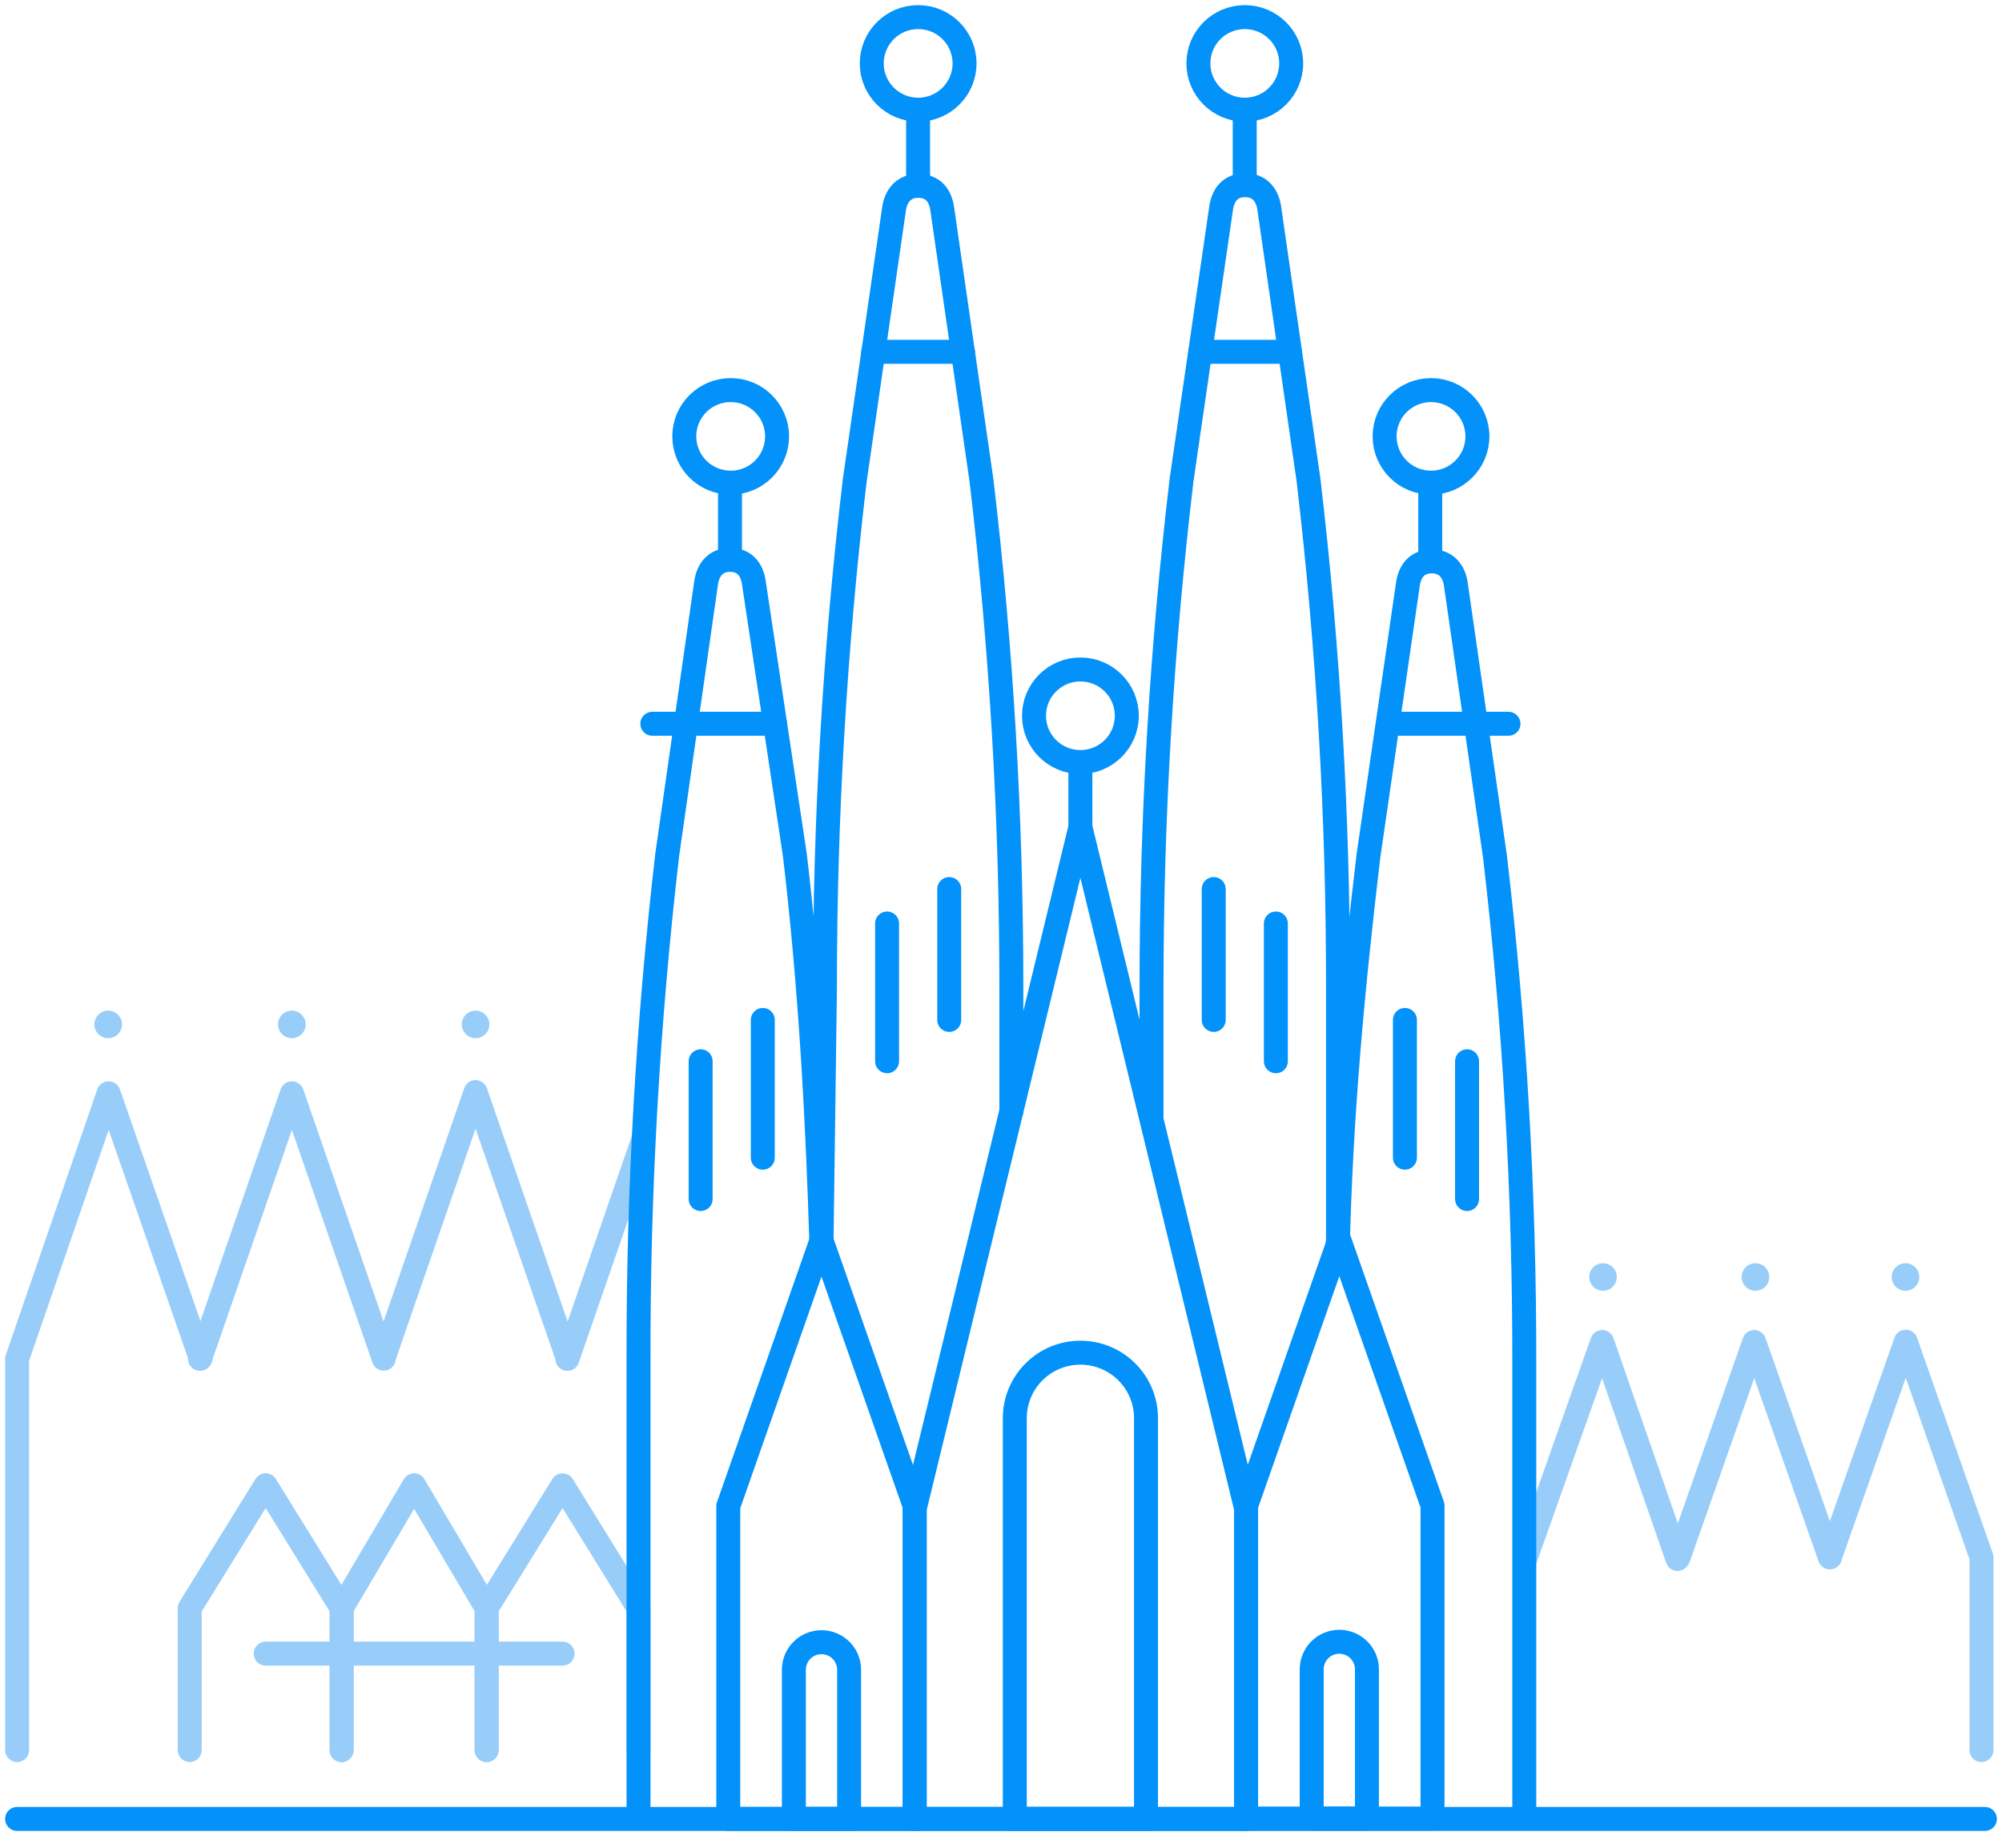 <svg width="117" height="108" viewBox="0 0 117 108" fill="none" xmlns="http://www.w3.org/2000/svg">
<path d="M11.689 79.426L17.06 63.902L22.426 79.414" stroke="#98CDF9" stroke-width="1.4" stroke-linecap="round" stroke-linejoin="round"/>
<path d="M1 102.29V79.426L6.346 63.902L11.725 79.378" stroke="#98CDF9" stroke-width="1.4" stroke-linecap="round" stroke-linejoin="round"/>
<path d="M22.426 79.354L27.793 63.83L33.16 79.346" stroke="#98CDF9" stroke-width="1.4" stroke-linecap="round" stroke-linejoin="round"/>
<path d="M33.16 79.426L37.622 66.515" stroke="#98CDF9" stroke-width="1.4" stroke-linecap="round" stroke-linejoin="round"/>
<path d="M28.439 102.29V93.992L32.877 86.814L37.316 93.988V102.29" stroke="#98CDF9" stroke-width="1.4" stroke-linecap="round" stroke-linejoin="round"/>
<path d="M19.965 102.29V93.992L24.202 86.814L28.439 93.988V102.29" stroke="#98CDF9" stroke-width="1.4" stroke-linecap="round" stroke-linejoin="round"/>
<path d="M11.088 102.29V93.992L15.526 86.814L19.965 93.988V102.29" stroke="#98CDF9" stroke-width="1.4" stroke-linecap="round" stroke-linejoin="round"/>
<path d="M15.526 96.653H32.877" stroke="#98CDF9" stroke-width="1.4" stroke-linecap="round" stroke-linejoin="round"/>
<path d="M27.793 60.681C28.239 60.681 28.6 60.321 28.6 59.876C28.6 59.431 28.239 59.071 27.793 59.071C27.347 59.071 26.986 59.431 26.986 59.876C26.986 60.321 27.347 60.681 27.793 60.681Z" fill="#98CDF9"/>
<path d="M17.056 60.681C17.501 60.681 17.863 60.321 17.863 59.876C17.863 59.431 17.501 59.071 17.056 59.071C16.61 59.071 16.248 59.431 16.248 59.876C16.248 60.321 16.61 60.681 17.056 60.681Z" fill="#98CDF9"/>
<path d="M6.322 60.681C6.768 60.681 7.129 60.321 7.129 59.876C7.129 59.431 6.768 59.071 6.322 59.071C5.876 59.071 5.515 59.431 5.515 59.876C5.515 60.321 5.876 60.681 6.322 60.681Z" fill="#98CDF9"/>
<path d="M106.949 90.997L111.376 78.42L115.802 91.029V102.29" stroke="#98CDF9" stroke-width="1.4" stroke-linecap="round" stroke-linejoin="round"/>
<path d="M98.096 91.037L102.519 78.44L106.941 91.029" stroke="#98CDF9" stroke-width="1.4" stroke-linecap="round" stroke-linejoin="round"/>
<path d="M89.171 91.037L93.634 78.44L98.036 91.122" stroke="#98CDF9" stroke-width="1.4" stroke-linecap="round" stroke-linejoin="round"/>
<path d="M111.36 75.445C111.805 75.445 112.167 75.084 112.167 74.639C112.167 74.195 111.805 73.834 111.36 73.834C110.914 73.834 110.553 74.195 110.553 74.639C110.553 75.084 110.914 75.445 111.36 75.445Z" fill="#98CDF9"/>
<path d="M102.591 75.445C103.037 75.445 103.398 75.084 103.398 74.639C103.398 74.195 103.037 73.834 102.591 73.834C102.146 73.834 101.784 74.195 101.784 74.639C101.784 75.084 102.146 75.445 102.591 75.445Z" fill="#98CDF9"/>
<path d="M93.682 75.445C94.127 75.445 94.489 75.084 94.489 74.639C94.489 74.195 94.127 73.834 93.682 73.834C93.236 73.834 92.875 74.195 92.875 74.639C92.875 75.084 93.236 75.445 93.682 75.445Z" fill="#98CDF9"/>
<path d="M1 106.316H116" stroke="#0391FA" stroke-width="1.4" stroke-linecap="round" stroke-linejoin="round"/>
<path d="M42.703 28.212C44.2 28.212 45.414 27 45.414 25.506C45.414 24.012 44.2 22.801 42.703 22.801C41.205 22.801 39.991 24.012 39.991 25.506C39.991 27 41.205 28.212 42.703 28.212Z" stroke="#0391FA" stroke-width="1.4" stroke-linecap="round" stroke-linejoin="round"/>
<path d="M63.14 44.718V48.744" stroke="#0391FA" stroke-width="1.4" stroke-linecap="round" stroke-linejoin="round"/>
<path d="M42.662 28.212V32.64" stroke="#0391FA" stroke-width="1.4" stroke-linecap="round" stroke-linejoin="round"/>
<path d="M83.631 28.212C85.128 28.212 86.342 27 86.342 25.506C86.342 24.012 85.128 22.801 83.631 22.801C82.133 22.801 80.919 24.012 80.919 25.506C80.919 27 82.133 28.212 83.631 28.212Z" stroke="#0391FA" stroke-width="1.4" stroke-linecap="round" stroke-linejoin="round"/>
<path d="M83.586 28.212V32.64" stroke="#0391FA" stroke-width="1.4" stroke-linecap="round" stroke-linejoin="round"/>
<path d="M53.658 6.411C55.156 6.411 56.37 5.2 56.37 3.705C56.37 2.211 55.156 1 53.658 1C52.16 1 50.947 2.211 50.947 3.705C50.947 5.2 52.16 6.411 53.658 6.411Z" stroke="#0391FA" stroke-width="1.4" stroke-linecap="round" stroke-linejoin="round"/>
<path d="M53.654 6.411V10.839" stroke="#0391FA" stroke-width="1.4" stroke-linecap="round" stroke-linejoin="round"/>
<path d="M72.748 6.411C74.245 6.411 75.459 5.2 75.459 3.705C75.459 2.211 74.245 1 72.748 1C71.25 1 70.036 2.211 70.036 3.705C70.036 5.2 71.25 6.411 72.748 6.411Z" stroke="#0391FA" stroke-width="1.4" stroke-linecap="round" stroke-linejoin="round"/>
<path d="M72.744 6.411V10.674" stroke="#0391FA" stroke-width="1.4" stroke-linecap="round" stroke-linejoin="round"/>
<path d="M37.316 105.913V79.632C37.29 69.717 37.851 59.809 38.994 49.96L41.254 34.15C41.363 33.216 41.895 32.725 42.658 32.725C43.465 32.725 43.961 33.216 44.07 34.15L46.451 49.96C47.351 57.549 47.779 65.259 48.009 72.908" stroke="#0391FA" stroke-width="1.4" stroke-linecap="round" stroke-linejoin="round"/>
<path d="M48.009 72.9L48.211 57.77C48.206 47.855 48.786 37.947 49.95 28.099L52.238 12.289C52.347 11.355 52.895 10.864 53.658 10.864C54.465 10.864 54.969 11.355 55.078 12.289L57.362 28.099C58.527 37.947 59.109 47.854 59.105 57.77V64.949" stroke="#0391FA" stroke-width="1.4" stroke-linecap="round" stroke-linejoin="round"/>
<path d="M63.14 44.541C64.638 44.541 65.852 43.33 65.852 41.836C65.852 40.341 64.638 39.13 63.14 39.13C61.643 39.13 60.429 40.341 60.429 41.836C60.429 43.33 61.643 44.541 63.14 44.541Z" stroke="#0391FA" stroke-width="1.4" stroke-linecap="round" stroke-linejoin="round"/>
<path d="M89.082 106.006V79.72C89.095 69.805 88.522 59.897 87.367 50.048L85.095 34.239C84.986 33.304 84.446 32.813 83.683 32.813C82.876 32.813 82.376 33.304 82.267 34.239L79.971 50.048C79.034 57.935 78.357 65.271 78.175 73.206" stroke="#0391FA" stroke-width="1.4" stroke-linecap="round" stroke-linejoin="round"/>
<path d="M78.195 73.206V57.73C78.206 47.814 77.631 37.907 76.472 28.059L74.189 12.248C74.08 11.315 73.535 10.823 72.772 10.823C71.965 10.823 71.465 11.315 71.352 12.248L69.052 28.059C67.883 37.906 67.297 47.814 67.297 57.73V65.21" stroke="#0391FA" stroke-width="1.4" stroke-linecap="round" stroke-linejoin="round"/>
<path fill-rule="evenodd" clip-rule="evenodd" d="M72.825 106.316H53.456V88.183L63.14 48.346L72.825 88.179V106.316Z" stroke="#0391FA" stroke-width="1.4" stroke-linecap="round" stroke-linejoin="round"/>
<path fill-rule="evenodd" clip-rule="evenodd" d="M53.456 106.316H42.562V88.034L48.009 72.501L53.456 88.026V106.316Z" stroke="#0391FA" stroke-width="1.4" stroke-linecap="round" stroke-linejoin="round"/>
<path d="M55.474 51.965V59.614" stroke="#0391FA" stroke-width="1.4" stroke-linecap="round" stroke-linejoin="round"/>
<path d="M51.842 53.978V62.03" stroke="#0391FA" stroke-width="1.4" stroke-linecap="round" stroke-linejoin="round"/>
<path d="M44.579 59.614V67.666" stroke="#0391FA" stroke-width="1.4" stroke-linecap="round" stroke-linejoin="round"/>
<path d="M40.947 62.03V70.082" stroke="#0391FA" stroke-width="1.4" stroke-linecap="round" stroke-linejoin="round"/>
<path d="M70.932 51.965V59.614" stroke="#0391FA" stroke-width="1.4" stroke-linecap="round" stroke-linejoin="round"/>
<path d="M74.564 53.978V62.03" stroke="#0391FA" stroke-width="1.4" stroke-linecap="round" stroke-linejoin="round"/>
<path d="M82.106 59.614V67.666" stroke="#0391FA" stroke-width="1.4" stroke-linecap="round" stroke-linejoin="round"/>
<path d="M85.737 62.03V70.082" stroke="#0391FA" stroke-width="1.4" stroke-linecap="round" stroke-linejoin="round"/>
<path d="M38.123 42.303H45.297" stroke="#0391FA" stroke-width="1.4" stroke-linecap="round" stroke-linejoin="round"/>
<path d="M51.035 20.562H56.281" stroke="#0391FA" stroke-width="1.4" stroke-linecap="round" stroke-linejoin="round"/>
<path d="M70.145 20.562H75.391" stroke="#0391FA" stroke-width="1.4" stroke-linecap="round" stroke-linejoin="round"/>
<path d="M81.476 42.303H88.158" stroke="#0391FA" stroke-width="1.4" stroke-linecap="round" stroke-linejoin="round"/>
<path fill-rule="evenodd" clip-rule="evenodd" d="M49.623 97.595C49.623 96.706 48.9 95.985 48.009 95.985C47.117 95.985 46.395 96.706 46.395 97.595V106.316H49.623V97.595Z" stroke="#0391FA" stroke-width="1.4" stroke-linecap="round" stroke-linejoin="round"/>
<path fill-rule="evenodd" clip-rule="evenodd" d="M83.719 106.296H72.825V88.01L78.272 72.477L83.719 88.002V106.296Z" stroke="#0391FA" stroke-width="1.4" stroke-linecap="round" stroke-linejoin="round"/>
<path fill-rule="evenodd" clip-rule="evenodd" d="M79.886 97.571C79.886 96.682 79.163 95.961 78.272 95.961C77.38 95.961 76.658 96.682 76.658 97.571V106.292H79.886V97.571Z" stroke="#0391FA" stroke-width="1.4" stroke-linecap="round" stroke-linejoin="round"/>
<path fill-rule="evenodd" clip-rule="evenodd" d="M66.974 82.889C66.974 80.776 65.257 79.064 63.14 79.064C61.023 79.064 59.307 80.776 59.307 82.889V106.316H66.974V82.889Z" stroke="#0391FA" stroke-width="1.4" stroke-linecap="round" stroke-linejoin="round"/>
</svg>
